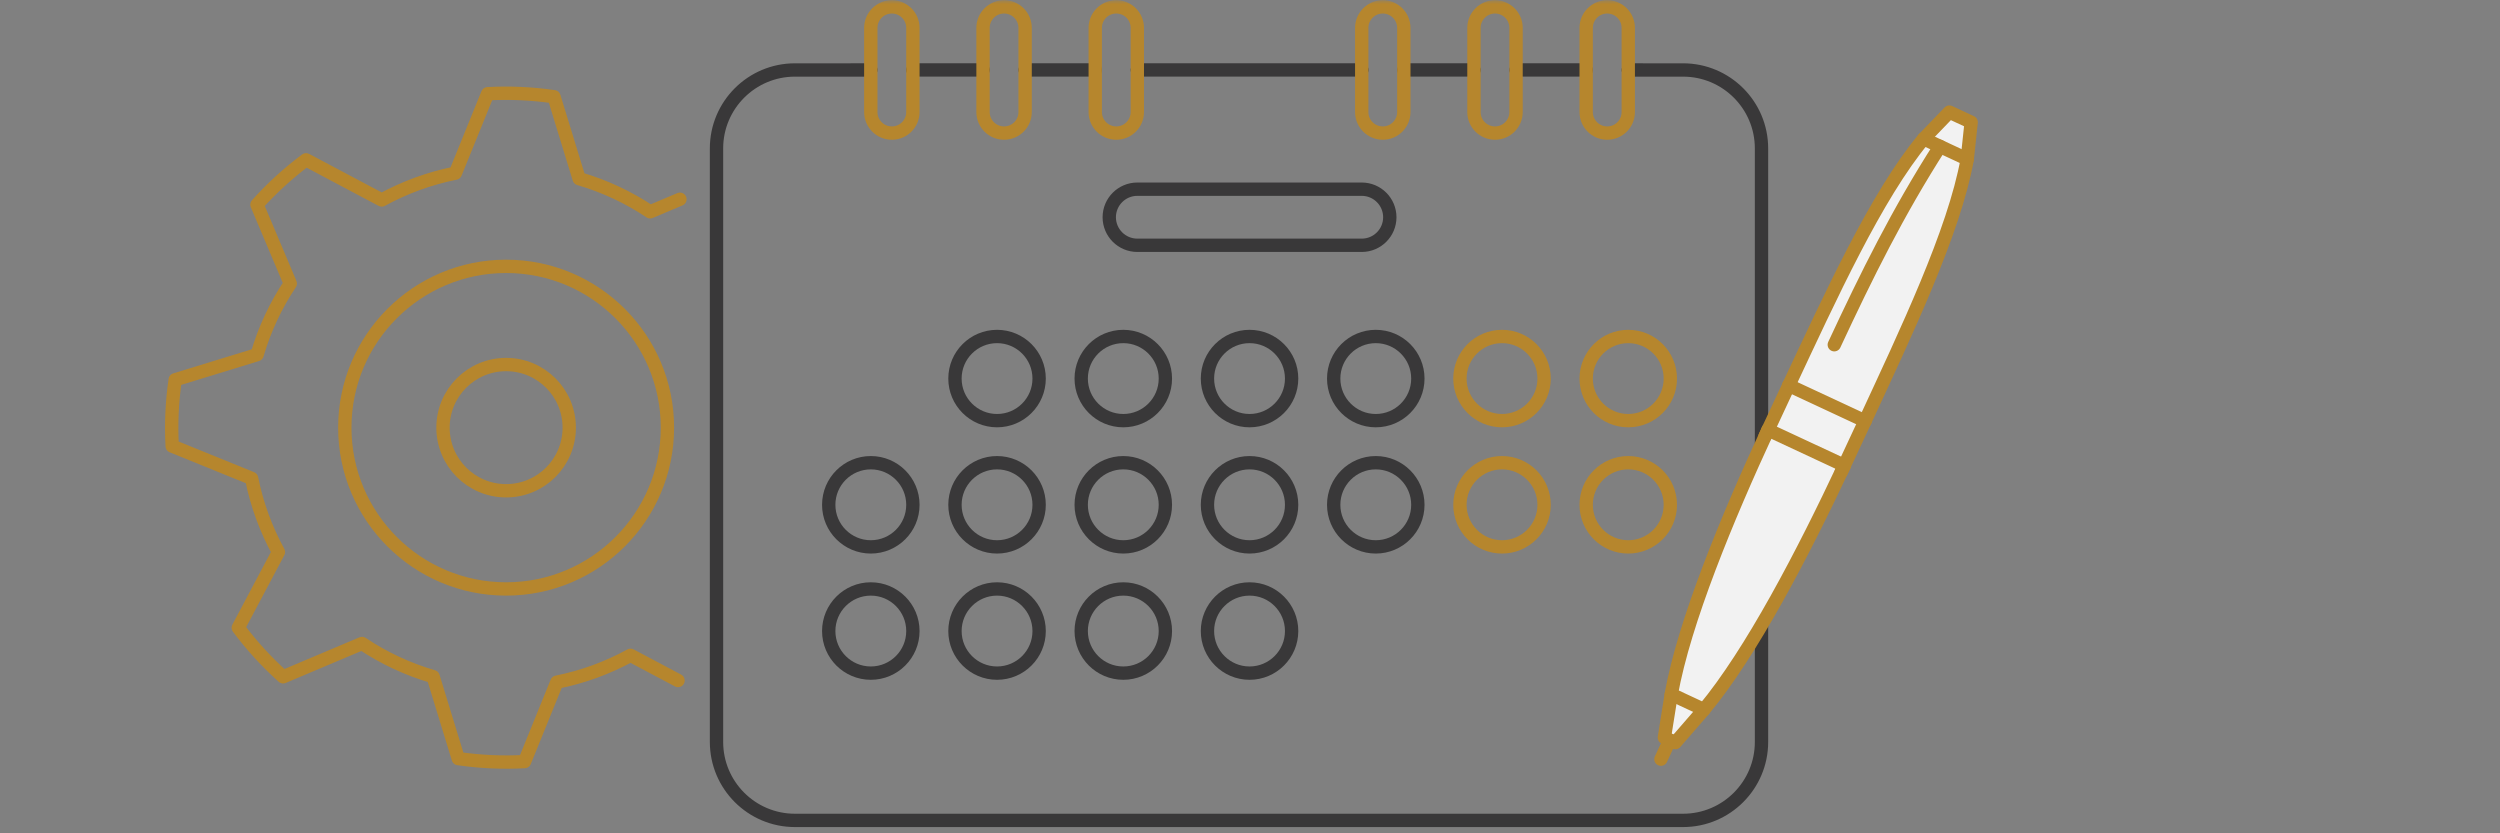<svg width="300" height="100" viewBox="0 0 300 100" fill="none" xmlns="http://www.w3.org/2000/svg">
<rect x="0" y="0" width="300" height="100" fill="#808080" stroke="none"/>
<mask id="mask0_155_5161" style="mask-type:alpha" maskUnits="userSpaceOnUse" x="0" y="0" width="300" height="100">
<rect width="300" height="100" fill="#D9D9D9"/>
</mask>
<g mask="url(#mask0_155_5161)">
<path d="M104.497 8.396L95.394 8.397C90.199 8.397 85.981 12.615 85.981 17.81V89.034C85.981 94.23 90.199 98.448 95.394 98.448H201.968C207.163 98.448 211.381 94.23 211.381 89.034V17.81C211.381 12.615 207.163 8.397 201.968 8.397L195.391 8.396" stroke="#393839" stroke-width="1.6" stroke-miterlimit="79.84" stroke-linecap="round" stroke-linejoin="round"/>
<path d="M190.342 8.396H181.926" stroke="#393839" stroke-width="1.6" stroke-miterlimit="79.84" stroke-linecap="round" stroke-linejoin="round"/>
<path d="M176.875 8.396H168.473" stroke="#393839" stroke-width="1.6" stroke-miterlimit="79.84" stroke-linecap="round" stroke-linejoin="round"/>
<path d="M163.423 8.396H136.479" stroke="#393839" stroke-width="1.6" stroke-miterlimit="79.84" stroke-linecap="round" stroke-linejoin="round"/>
<path d="M131.43 8.396H123.014" stroke="#393839" stroke-width="1.6" stroke-miterlimit="79.84" stroke-linecap="round" stroke-linejoin="round"/>
<path d="M117.963 8.396H109.547" stroke="#393839" stroke-width="1.6" stroke-miterlimit="79.84" stroke-linecap="round" stroke-linejoin="round"/>
<path fill-rule="evenodd" clip-rule="evenodd" d="M104.496 3.348V13.446C104.496 14.84 105.627 15.971 107.021 15.971H107.022C108.416 15.971 109.547 14.84 109.547 13.446V3.348C109.547 1.954 108.416 0.823 107.022 0.823H107.021C105.627 0.823 104.496 1.954 104.496 3.348Z" stroke="#B6862D" stroke-width="1.6" stroke-miterlimit="79.84"/>
<path fill-rule="evenodd" clip-rule="evenodd" d="M117.963 3.348V13.446C117.963 14.84 119.094 15.971 120.488 15.971H120.489C121.883 15.971 123.014 14.84 123.014 13.446V3.348C123.014 1.954 121.883 0.823 120.489 0.823H120.488C119.094 0.823 117.963 1.954 117.963 3.348Z" stroke="#B6862D" stroke-width="1.6" stroke-miterlimit="79.84"/>
<path fill-rule="evenodd" clip-rule="evenodd" d="M131.428 3.348V13.446C131.428 14.84 132.559 15.971 133.953 15.971H133.954C135.347 15.971 136.479 14.84 136.479 13.446V3.348C136.479 1.954 135.347 0.823 133.954 0.823H133.953C132.559 0.823 131.428 1.954 131.428 3.348Z" stroke="#B6862D" stroke-width="1.6" stroke-miterlimit="79.84"/>
<path fill-rule="evenodd" clip-rule="evenodd" d="M163.408 3.348V13.446C163.408 14.84 164.539 15.971 165.933 15.971H165.934C167.328 15.971 168.459 14.84 168.459 13.446V3.348C168.459 1.954 167.328 0.823 165.934 0.823H165.933C164.539 0.823 163.408 1.954 163.408 3.348Z" stroke="#B6862D" stroke-width="1.6" stroke-miterlimit="79.84"/>
<path fill-rule="evenodd" clip-rule="evenodd" d="M176.875 3.348V13.446C176.875 14.84 178.006 15.971 179.4 15.971H179.401C180.795 15.971 181.926 14.84 181.926 13.446V3.348C181.926 1.954 180.795 0.823 179.401 0.823H179.4C178.006 0.823 176.875 1.954 176.875 3.348Z" stroke="#B6862D" stroke-width="1.6" stroke-miterlimit="79.84"/>
<path fill-rule="evenodd" clip-rule="evenodd" d="M190.34 3.348V13.446C190.34 14.84 191.471 15.971 192.865 15.971H192.866C194.26 15.971 195.391 14.84 195.391 13.446V3.348C195.391 1.954 194.26 0.823 192.866 0.823H192.865C191.471 0.823 190.34 1.954 190.34 3.348Z" stroke="#B6862D" stroke-width="1.6" stroke-miterlimit="79.84"/>
<path fill-rule="evenodd" clip-rule="evenodd" d="M133.111 26.069C133.111 27.926 134.62 29.435 136.477 29.435H163.412C165.269 29.435 166.777 27.927 166.777 26.07C166.777 24.213 165.269 22.703 163.412 22.703H136.477C134.62 22.703 133.111 24.212 133.111 26.069Z" stroke="#393839" stroke-width="1.6" stroke-miterlimit="79.84"/>
<path fill-rule="evenodd" clip-rule="evenodd" d="M114.596 45.427C114.596 48.215 116.858 50.478 119.645 50.478H119.646C122.434 50.478 124.696 48.216 124.696 45.428C124.696 42.641 122.434 40.378 119.646 40.378H119.645C116.858 40.378 114.596 42.64 114.596 45.427Z" stroke="#393839" stroke-width="1.6" stroke-miterlimit="79.84"/>
<path fill-rule="evenodd" clip-rule="evenodd" d="M129.744 45.427C129.744 48.215 132.006 50.478 134.794 50.478H134.795C137.582 50.478 139.845 48.216 139.845 45.428C139.845 42.641 137.582 40.378 134.795 40.378H134.794C132.006 40.378 129.744 42.64 129.744 45.427Z" stroke="#393839" stroke-width="1.6" stroke-miterlimit="79.84"/>
<path fill-rule="evenodd" clip-rule="evenodd" d="M144.895 45.427C144.895 48.215 147.157 50.478 149.944 50.478H149.945C152.733 50.478 154.995 48.216 154.995 45.428C154.995 42.641 152.733 40.378 149.945 40.378H149.944C147.157 40.378 144.895 42.64 144.895 45.427Z" stroke="#393839" stroke-width="1.6" stroke-miterlimit="79.84"/>
<path fill-rule="evenodd" clip-rule="evenodd" d="M160.043 45.427C160.043 48.215 162.305 50.478 165.093 50.478H165.094C167.881 50.478 170.143 48.216 170.143 45.428C170.143 42.641 167.881 40.378 165.094 40.378H165.093C162.305 40.378 160.043 42.64 160.043 45.427Z" stroke="#393839" stroke-width="1.6" stroke-miterlimit="79.84"/>
<path fill-rule="evenodd" clip-rule="evenodd" d="M175.191 45.427C175.191 48.215 177.454 50.478 180.241 50.478H180.242C183.03 50.478 185.292 48.216 185.292 45.428C185.292 42.641 183.03 40.378 180.242 40.378H180.241C177.454 40.378 175.191 42.64 175.191 45.427Z" stroke="#B6862D" stroke-width="1.6" stroke-miterlimit="79.84"/>
<path fill-rule="evenodd" clip-rule="evenodd" d="M190.34 45.427C190.34 48.215 192.602 50.478 195.389 50.478H195.391C198.178 50.478 200.44 48.216 200.44 45.428C200.44 42.641 198.178 40.378 195.391 40.378H195.389C192.602 40.378 190.34 42.64 190.34 45.427Z" stroke="#B6862D" stroke-width="1.6" stroke-miterlimit="79.84"/>
<path fill-rule="evenodd" clip-rule="evenodd" d="M99.447 60.576C99.447 63.364 101.71 65.627 104.497 65.627H104.498C107.285 65.627 109.548 63.365 109.548 60.577C109.548 57.79 107.285 55.526 104.498 55.526H104.497C101.71 55.526 99.447 57.789 99.447 60.576Z" stroke="#393839" stroke-width="1.6" stroke-miterlimit="79.84"/>
<path fill-rule="evenodd" clip-rule="evenodd" d="M114.596 60.576C114.596 63.364 116.858 65.627 119.645 65.627H119.646C122.434 65.627 124.696 63.365 124.696 60.577C124.696 57.79 122.434 55.526 119.646 55.526H119.645C116.858 55.526 114.596 57.789 114.596 60.576Z" stroke="#393839" stroke-width="1.6" stroke-miterlimit="79.84"/>
<path fill-rule="evenodd" clip-rule="evenodd" d="M129.744 60.576C129.744 63.364 132.006 65.627 134.794 65.627H134.795C137.582 65.627 139.845 63.365 139.845 60.577C139.845 57.79 137.582 55.526 134.795 55.526H134.794C132.006 55.526 129.744 57.789 129.744 60.576Z" stroke="#393839" stroke-width="1.6" stroke-miterlimit="79.84"/>
<path fill-rule="evenodd" clip-rule="evenodd" d="M144.895 60.576C144.895 63.364 147.157 65.627 149.944 65.627H149.945C152.733 65.627 154.995 63.365 154.995 60.577C154.995 57.79 152.733 55.526 149.945 55.526H149.944C147.157 55.526 144.895 57.789 144.895 60.576Z" stroke="#393839" stroke-width="1.6" stroke-miterlimit="79.84"/>
<path fill-rule="evenodd" clip-rule="evenodd" d="M160.043 60.576C160.043 63.364 162.305 65.627 165.093 65.627H165.094C167.881 65.627 170.143 63.365 170.143 60.577C170.143 57.79 167.881 55.526 165.094 55.526H165.093C162.305 55.526 160.043 57.789 160.043 60.576Z" stroke="#393839" stroke-width="1.6" stroke-miterlimit="79.84"/>
<path fill-rule="evenodd" clip-rule="evenodd" d="M175.191 60.576C175.191 63.364 177.454 65.627 180.241 65.627H180.242C183.03 65.627 185.292 63.365 185.292 60.577C185.292 57.79 183.03 55.526 180.242 55.526H180.241C177.454 55.526 175.191 57.789 175.191 60.576Z" stroke="#B6862D" stroke-width="1.6" stroke-miterlimit="79.84"/>
<path fill-rule="evenodd" clip-rule="evenodd" d="M190.34 60.576C190.34 63.364 192.602 65.627 195.389 65.627H195.391C198.178 65.627 200.44 63.365 200.44 60.577C200.44 57.79 198.178 55.526 195.391 55.526H195.389C192.602 55.526 190.34 57.789 190.34 60.576Z" stroke="#B6862D" stroke-width="1.6" stroke-miterlimit="79.84"/>
<path fill-rule="evenodd" clip-rule="evenodd" d="M99.447 75.725C99.447 78.513 101.71 80.776 104.497 80.776H104.498C107.285 80.776 109.548 78.514 109.548 75.726C109.548 72.939 107.285 70.675 104.498 70.675H104.497C101.71 70.675 99.447 72.938 99.447 75.725Z" stroke="#393839" stroke-width="1.6" stroke-miterlimit="79.84"/>
<path fill-rule="evenodd" clip-rule="evenodd" d="M114.596 75.725C114.596 78.513 116.858 80.776 119.645 80.776H119.646C122.434 80.776 124.696 78.514 124.696 75.726C124.696 72.939 122.434 70.675 119.646 70.675H119.645C116.858 70.675 114.596 72.938 114.596 75.725Z" stroke="#393839" stroke-width="1.6" stroke-miterlimit="79.84"/>
<path fill-rule="evenodd" clip-rule="evenodd" d="M129.744 75.725C129.744 78.513 132.006 80.776 134.794 80.776H134.795C137.582 80.776 139.845 78.514 139.845 75.726C139.845 72.939 137.582 70.675 134.795 70.675H134.794C132.006 70.675 129.744 72.938 129.744 75.725Z" stroke="#393839" stroke-width="1.6" stroke-miterlimit="79.84"/>
<path fill-rule="evenodd" clip-rule="evenodd" d="M144.895 75.725C144.895 78.513 147.157 80.776 149.944 80.776H149.945C152.733 80.776 154.995 78.514 154.995 75.726C154.995 72.939 152.733 70.675 149.945 70.675H149.944C147.157 70.675 144.895 72.938 144.895 75.725Z" stroke="#393839" stroke-width="1.6" stroke-miterlimit="79.84"/>
<path d="M81.364 81.662L75.842 78.731C75.781 78.7 75.722 78.669 75.661 78.639C72.919 80.14 69.942 81.236 66.823 81.859C66.797 81.918 66.773 81.976 66.749 82.036L62.951 91.39C60.336 91.532 57.673 91.419 54.989 91.03L52.032 81.385C52.012 81.323 51.993 81.26 51.972 81.198C48.882 80.296 46.02 78.941 43.444 77.219C43.385 77.242 43.325 77.267 43.266 77.291L33.974 81.216C31.986 79.433 30.184 77.46 28.593 75.329L33.32 66.422C33.352 66.363 33.382 66.303 33.412 66.244C31.911 63.501 30.816 60.524 30.193 57.407C30.135 57.381 30.075 57.356 30.016 57.332L20.663 53.534C20.52 50.921 20.633 48.257 21.023 45.572L30.665 42.614C30.728 42.594 30.792 42.574 30.855 42.553C31.757 39.466 33.112 36.605 34.832 34.031C34.808 33.971 34.784 33.91 34.759 33.849L30.835 24.559C32.618 22.571 34.593 20.769 36.724 19.179L45.628 23.903C45.688 23.936 45.748 23.967 45.809 23.997C48.55 22.497 51.526 21.402 54.642 20.779C54.668 20.719 54.694 20.659 54.719 20.598L58.516 11.248C61.13 11.105 63.793 11.218 66.478 11.608L69.436 21.247C69.455 21.312 69.475 21.376 69.496 21.439C72.583 22.341 75.445 23.695 78.019 25.416C78.079 25.392 78.14 25.366 78.202 25.34L81.592 23.909" stroke="#B6862D" stroke-width="1.6" stroke-miterlimit="79.84" stroke-linecap="round" stroke-linejoin="round"/>
<path fill-rule="evenodd" clip-rule="evenodd" d="M60.735 43.744C64.916 43.744 68.309 47.137 68.309 51.318C68.309 55.499 64.916 58.893 60.735 58.893C56.553 58.893 53.16 55.499 53.16 51.318C53.16 47.137 56.553 43.744 60.735 43.744Z" stroke="#B6862D" stroke-width="1.6" stroke-miterlimit="79.84"/>
<path fill-rule="evenodd" clip-rule="evenodd" d="M60.734 31.961C71.419 31.961 80.091 40.633 80.091 51.318C80.091 62.003 71.419 70.675 60.734 70.675C50.049 70.675 41.377 62.003 41.377 51.318C41.377 40.633 50.049 31.961 60.734 31.961Z" stroke="#B6862D" stroke-width="1.6" stroke-miterlimit="79.84"/>
<path fill-rule="evenodd" clip-rule="evenodd" d="M213.066 50.477L207.174 63.101C203.108 71.739 200.471 80.422 200.441 89.191L207.174 82.458L214.749 69.834C225.023 49.285 235.161 28.829 236.631 14.287L234.106 13.446C226.7 21.735 219.777 35.026 213.066 50.477Z" fill="#F2F2F2"/>
<path d="M214.652 46.251C219.605 35.703 225.153 23.479 230.84 16.655L236.071 19.094C234.499 27.837 228.7 39.945 223.805 50.519" stroke="#B6862D" stroke-width="1.6" stroke-miterlimit="79.84" stroke-linecap="round" stroke-linejoin="round"/>
<path d="M212.163 51.591C207.267 62.165 202.123 74.578 200.551 83.321L204.473 85.15C210.16 78.326 216.362 66.406 221.315 55.859" stroke="#B6862D" stroke-width="1.6" stroke-miterlimit="79.84" stroke-linecap="round" stroke-linejoin="round"/>
<path d="M212.162 51.59L221.314 55.857" stroke="#B6862D" stroke-width="1.6" stroke-miterlimit="79.84" stroke-linecap="round" stroke-linejoin="round"/>
<path d="M214.652 46.251L223.805 50.519" stroke="#B6862D" stroke-width="1.6" stroke-miterlimit="79.84" stroke-linecap="round" stroke-linejoin="round"/>
<path d="M223.805 50.518L220.959 56.62" stroke="#B6862D" stroke-width="1.6" stroke-miterlimit="79.84" stroke-linecap="round" stroke-linejoin="round"/>
<path d="M214.652 46.252L211.807 52.354" stroke="#B6862D" stroke-width="1.6" stroke-miterlimit="79.84" stroke-linecap="round" stroke-linejoin="round"/>
<path d="M230.84 16.654L233.926 13.45L236.54 14.67L236.07 19.094" stroke="#B6862D" stroke-width="1.6" stroke-miterlimit="79.84" stroke-linecap="round" stroke-linejoin="round"/>
<path d="M232.802 17.57C227.729 25.492 224.025 32.977 220.113 41.368" stroke="#B6862D" stroke-width="1.6" stroke-miterlimit="79.84" stroke-linecap="round" stroke-linejoin="round"/>
<path d="M200.552 83.32L199.725 88.505L201.032 89.115L204.474 85.149" stroke="#B6862D" stroke-width="1.6" stroke-miterlimit="79.84" stroke-linecap="round" stroke-linejoin="round"/>
<path d="M200.378 88.811L199.311 91.099" stroke="#B6862D" stroke-width="1.6" stroke-miterlimit="79.84" stroke-linecap="round" stroke-linejoin="round"/>
</g>
</svg>
